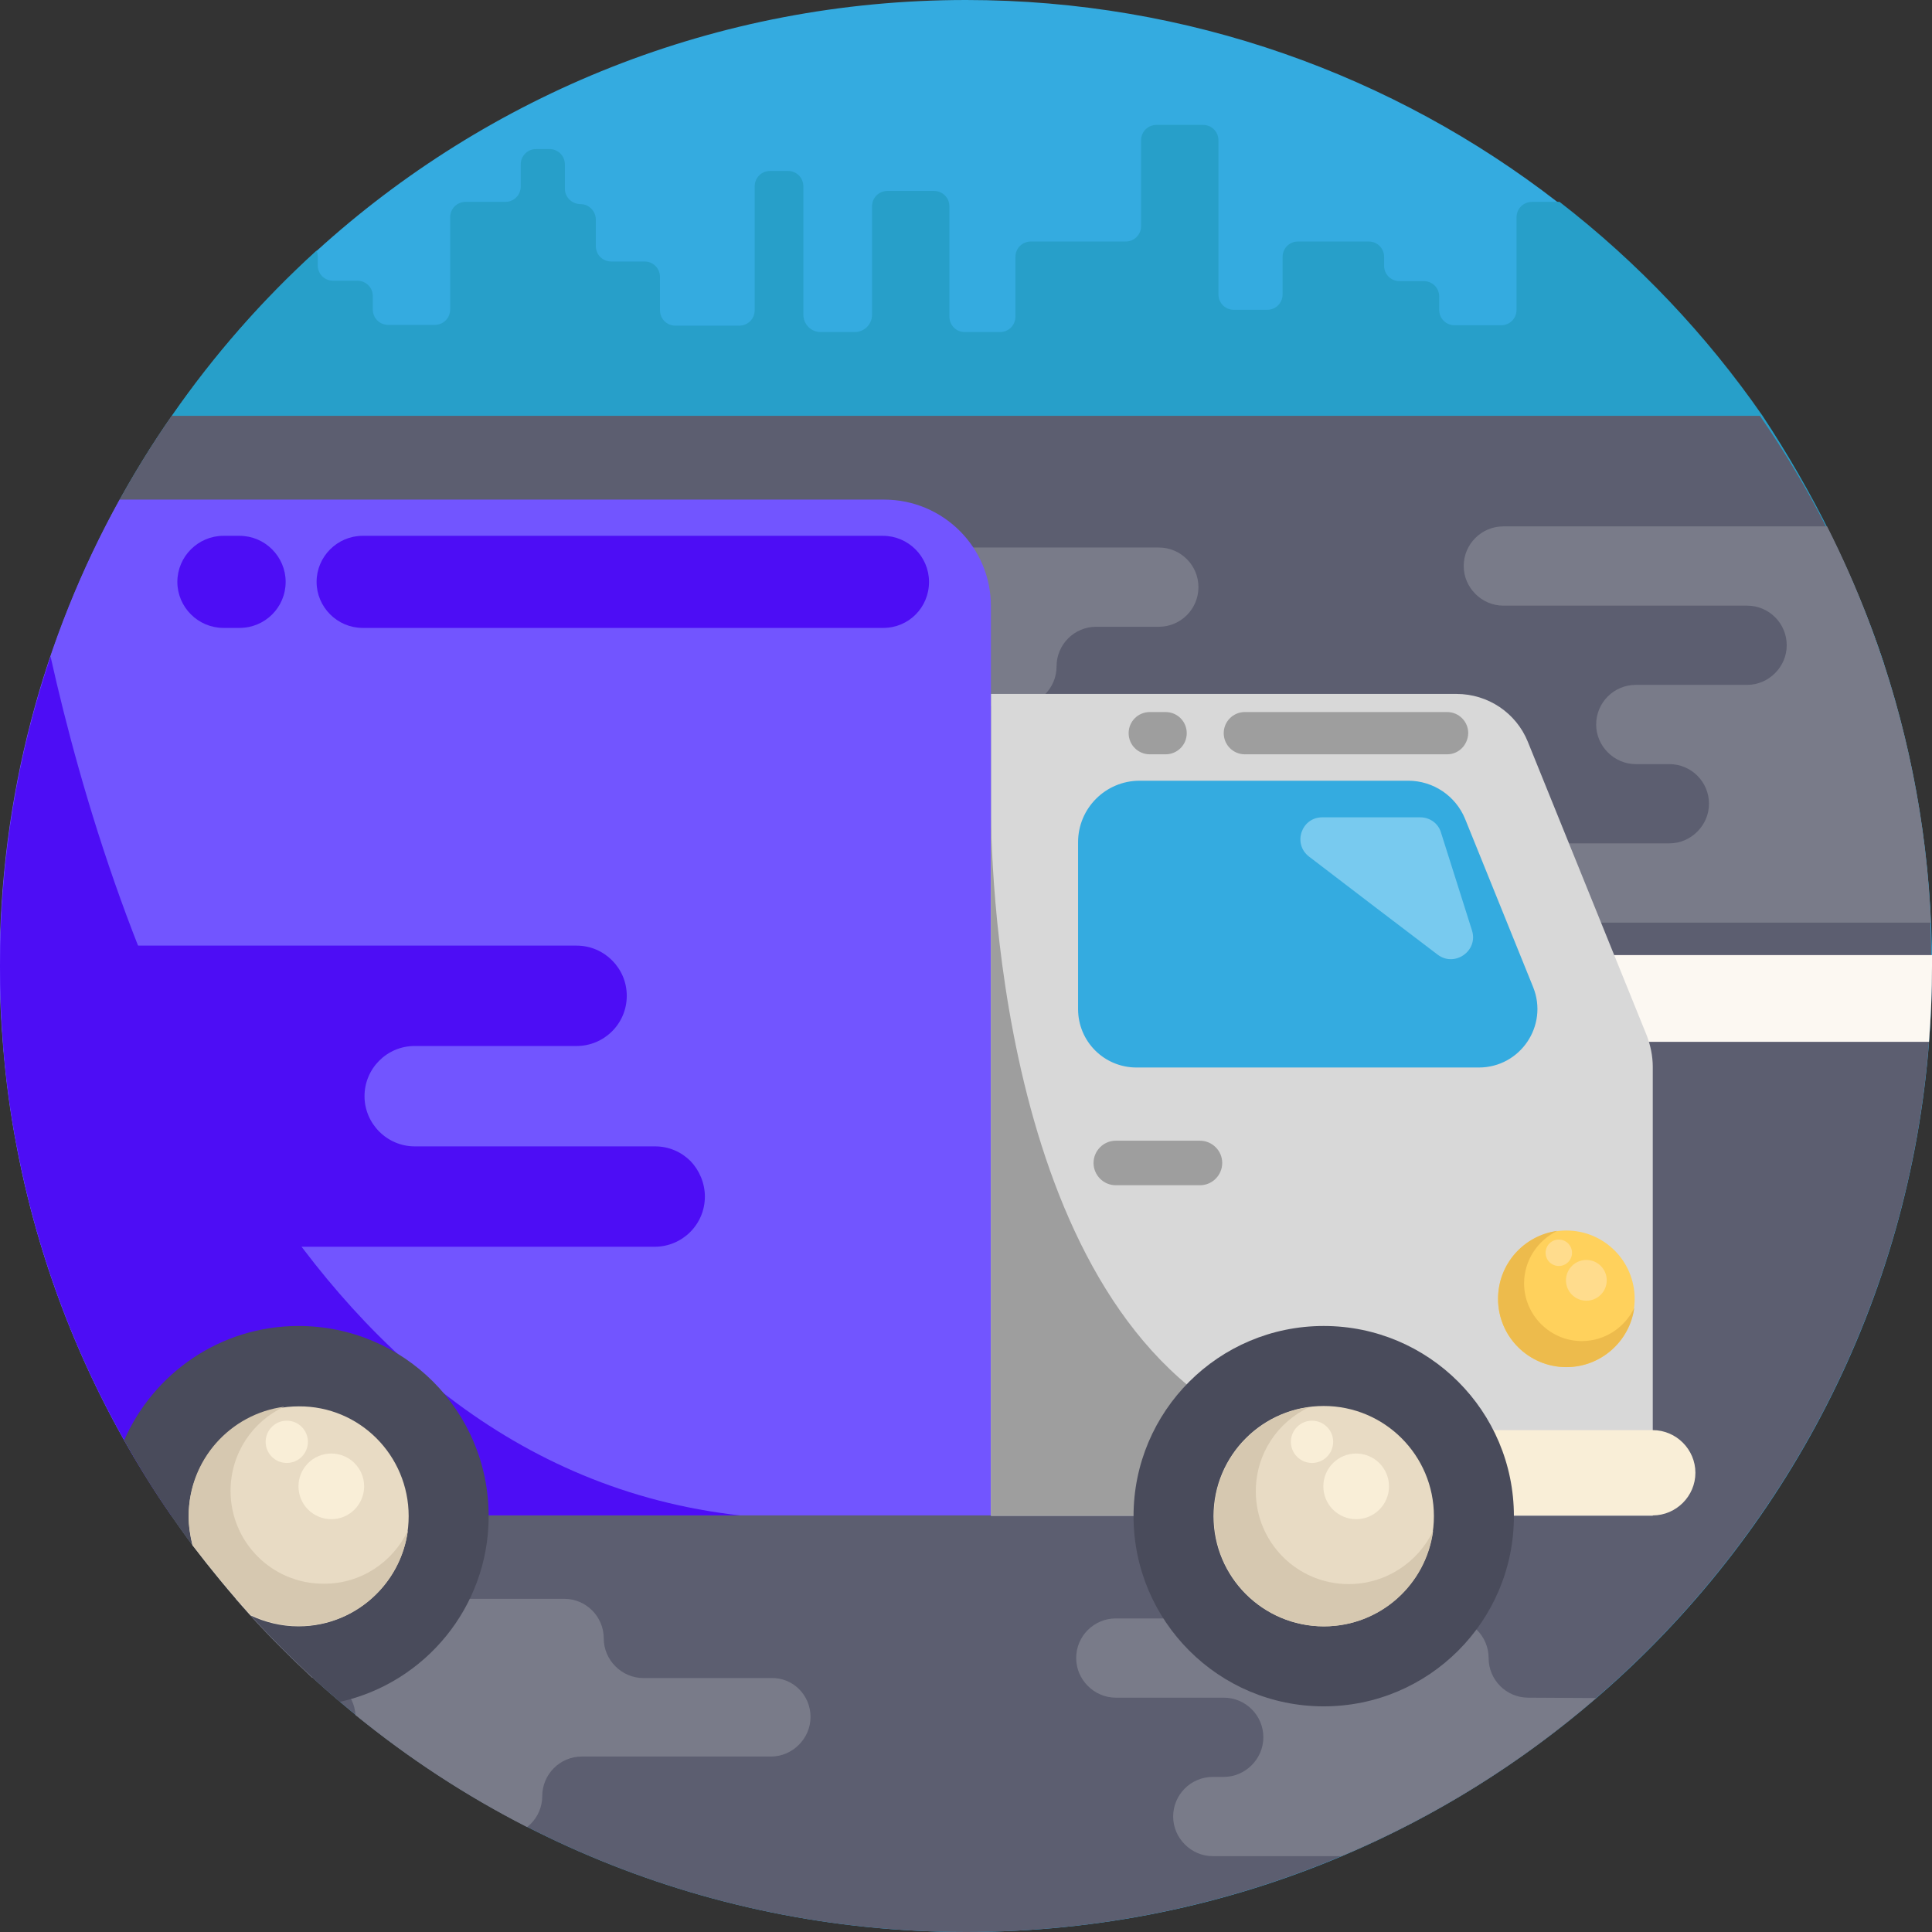 <?xml version="1.0" encoding="utf-8"?>
<!-- Generator: Adobe Illustrator 21.1.0, SVG Export Plug-In . SVG Version: 6.00 Build 0)  -->
<svg version="1.1" id="Capa_1" xmlns="http://www.w3.org/2000/svg" xmlns:xlink="http://www.w3.org/1999/xlink" x="0px" y="0px"
	 viewBox="0 0 512 512" style="enable-background:new 0 0 512 512;" xml:space="preserve">
<rect x="0" y="0" width="512" height="512" fill="#333333" stroke="none"/>
<style type="text/css">
	.st0{fill:#34ABE0;}
	.st1{fill:#279FC9;}
	.st2{fill:#5C5E70;}
	.st3{fill:#797B89;}
	.st4{fill:#FCF8F2;}
	.st5{fill:#D8D8D8;}
	.st6{fill:#7255FF;}
	.st7{fill:#F9EED7;}
	.st8{fill:#9E9E9E;}
	.st9{fill:#4D0DF5;}
	.st10{fill:#494B5B;}
	.st11{fill:#E8DBC4;}
	.st12{fill:#D6C8B0;}
	.st13{fill:#FFD15C;}
	.st14{fill:#EDBB4C;}
	.st15{fill:#FFDC8D;}
	.st16{fill:#78CAEF;}
</style>
<path class="st0" d="M512,256c0,141.4-114.6,256-256,256S0,397.4,0,256c0-13.3,1-26.4,3-39.1c6-39.2,20.9-75.5,42.6-106.7
	c11.1-16,23.9-30.6,38.3-43.7C129.3,25.2,189.7,0,256,0c59,0,113.4,20,156.7,53.5c20.7,16,38.9,35.2,53.8,56.7
	c13.8,20,24.9,42,32.7,65.5C507.5,201,512,228,512,256z"/>
<path class="st1" d="M499.2,175.7l-19.7,38.9c-0.7,1.4-2.1,2.2-3.6,2.2H209.1c-2.3,0-4.1-1.8-4.1-4.1v-13.2l-7.6,15.1
	c-0.7,1.4-2.1,2.2-3.6,2.2H3c6-39.2,20.9-75.5,42.6-106.7c11.1-16,23.9-30.6,38.3-43.7c0.2,0.5,0.3,1,0.3,1.6v2.3
	c0,2.3,1.8,4.1,4.1,4.1h6.4c2.3,0,4.1,1.8,4.1,4.1V82c0,2.3,1.8,4.1,4.1,4.1h12.3c2.3,0,4.1-1.8,4.1-4.1V57.6c0-2.3,1.8-4.1,4.1-4.1
	h10.5c2.3,0,4.1-1.8,4.1-4.1v-5.8c0-2.3,1.8-4.1,4.1-4.1h3.5c2.3,0,4.1,1.8,4.1,4.1V50c0,2.3,1.9,4.1,4.2,4.1c2.2,0,4,1.9,4,4.1v7
	c0,2.3,1.8,4.1,4.1,4.1h8.8c2.3,0,4.1,1.8,4.1,4.1v8.8c0,2.3,1.8,4.1,4.1,4.1h16.9c2.3,0,4.1-1.8,4.1-4.1V49.4
	c0-2.3,1.8-4.1,4.1-4.1h4.7c2.3,0,4.1,1.8,4.1,4.1v34c0,2.5,2,4.6,4.6,4.6h9c2.5,0,4.6-2,4.6-4.6V54.7c0-2.3,1.8-4.1,4.1-4.1h12.3
	c2.3,0,4.1,1.8,4.1,4.1v29.2c0,2.3,1.8,4.1,4.1,4.1h9.3c2.3,0,4.1-1.8,4.1-4.1V68.1c0-2.3,1.8-4.1,4.1-4.1h25.1
	c2.3,0,4.1-1.8,4.1-4.1V37.2c0-2.3,1.8-4.1,4.1-4.1h12.3c2.3,0,4.1,1.8,4.1,4.1V78c0,2.3,1.8,4.1,4.1,4.1h8.8c2.3,0,4.1-1.8,4.1-4.1
	v-9.9c0-2.3,1.8-4.1,4.1-4.1h18.7c2.3,0,4.1,1.8,4.1,4.1v2.3c0,2.3,1.8,4.1,4.1,4.1h6.4c2.3,0,4.1,1.8,4.1,4.1v3.5
	c0,2.3,1.8,4.1,4.1,4.1h12.3c2.3,0,4.1-1.8,4.1-4.1V57.6c0-2.3,1.8-4.1,4.1-4.1h7.3c20.7,16,38.9,35.2,53.8,56.7
	C480.3,130.2,491.4,152.2,499.2,175.7z"/>
<path class="st2" d="M512,256c0,6.8-0.3,13.5-0.8,20.1c-5.4,69.4-38.5,131-88.2,173.9c-20,17.3-42.8,31.5-67.5,41.9
	C325,504.8,291.3,512,256,512c-41.8,0-81.3-10-116.2-27.8c-16.3-8.3-31.5-18.3-45.5-29.7c-1.4-1.1-2.8-2.3-4.2-3.5
	c-2.5-2.1-4.9-4.2-7.3-6.4c-5.7-5.3-11.2-10.8-16.4-16.5l0,0c-1.3-1.5-2.6-2.9-3.9-4.4c-4-4.6-7.8-9.4-11.5-14.2l0,0
	c-1.9-2.5-3.7-5.1-5.5-7.7c-4.5-6.4-8.6-13.1-12.5-20C12,344.6,0,301.7,0,256c0-28.7,4.7-56.2,13.4-82c4.9-14.5,11.1-28.4,18.3-41.6
	c4.2-7.6,8.8-15,13.8-22.2h420.9c6.5,9.4,12.4,19.2,17.6,29.5c16.2,31.7,26,67.2,27.6,104.8c0.1,2.9,0.2,5.8,0.2,8.7
	C512,254.1,512,255,512,256z"/>
<g>
	<path class="st3" d="M511.7,244.5H410.6c-2.9,0-5.5-1.2-7.4-3.1c-1.9-1.9-3.1-4.5-3.1-7.4c0-5.8,4.7-10.5,10.5-10.5h31.8
		c2.9,0,5.5-1.2,7.4-3.1c1.9-1.9,3.1-4.5,3.1-7.4c0-5.8-4.7-10.5-10.5-10.5h-8.9c-2.9,0-5.5-1.2-7.4-3.1c-1.9-1.9-3.1-4.5-3.1-7.4
		c0-5.8,4.7-10.5,10.5-10.5H463c2.9,0,5.5-1.2,7.4-3.1c1.9-1.9,3.1-4.5,3.1-7.4c0-5.8-4.7-10.5-10.5-10.5h-64.6
		c-2.9,0-5.5-1.2-7.4-3.1c-1.9-1.9-3.1-4.5-3.1-7.4c0-5.8,4.7-10.5,10.5-10.5h85.8C500.3,171.4,510.1,206.9,511.7,244.5z"/>
	<path class="st3" d="M423,450c-20,17.3-42.8,31.5-67.5,41.9h-34.1c-2.9,0-5.5-1.2-7.4-3.1s-3.1-4.5-3.1-7.4
		c0-5.8,4.7-10.5,10.5-10.5h2.9c2.9,0,5.5-1.2,7.4-3.1s3.1-4.5,3.1-7.4c0-5.8-4.7-10.5-10.5-10.5h-28.6c-2.9,0-5.5-1.2-7.4-3.1
		s-3.1-4.5-3.1-7.4c0-5.8,4.7-10.5,10.5-10.5H384c5.8,0,10.5,4.7,10.5,10.5s4.7,10.5,10.5,10.5L423,450L423,450z"/>
	<path class="st3" d="M214.8,455c0,2.9-1.2,5.5-3.1,7.4c-1.9,1.9-4.5,3.1-7.4,3.1h-50.1c-5.8,0-10.5,4.7-10.5,10.5
		c0,2.9-1.2,5.5-3.1,7.4c-0.3,0.3-0.6,0.5-0.9,0.8c-16.3-8.3-31.5-18.3-45.5-29.7c-0.3-5.5-4.9-9.9-10.5-9.9h-1
		c-5.7-5.3-11.2-10.8-16.4-16.5l0,0c-1.3-1.5-2.6-2.9-3.9-4.4h87.1c5.8,0,10.5,4.7,10.5,10.5c0,2.9,1.2,5.5,3.1,7.4
		c1.9,1.9,4.5,3.1,7.4,3.1h33.8C210.1,444.5,214.8,449.2,214.8,455z"/>
	<path class="st3" d="M197.1,155.6L197.1,155.6c0-5.8,4.7-10.5,10.5-10.5h99.5c5.8,0,10.5,4.7,10.5,10.5l0,0
		c0,5.8-4.7,10.5-10.5,10.5h-16.6c-5.8,0-10.5,4.7-10.5,10.5l0,0c0,5.8-4.7,10.5-10.5,10.5h-83c-5.8,0-10.5-4.7-10.5-10.5l0,0
		c0-5.8,4.7-10.5,10.5-10.5l0,0C192.4,166,197.1,161.3,197.1,155.6z"/>
</g>
<path class="st4" d="M512,256c0,6.8-0.3,13.5-0.8,20.1H267.5v-23H512C512,254.1,512,255,512,256z"/>
<polygon class="st0" points="427.4,305.8 279.6,305.8 279.6,195.1 393.8,195.1 "/>
<path class="st5" d="M436.4,274.4l-31.5-77.8c-3.1-7.7-10.6-12.7-18.9-12.7H262.6v217.8H438v-119C438,279.9,437.4,277,436.4,274.4z
	 M391.9,282.9h-90.7c-8.6,0-15.5-6.9-15.5-15.5v-44.2c0-9,7.3-16.3,16.3-16.3h71.2c6.6,0,12.6,4,15.1,10.2l18,44.5
	C410.4,271.8,402.9,282.9,391.9,282.9z"/>
<path class="st6" d="M262.6,160.6v241H45.4c-20-28.9-34.2-62-41-97.8c-1.7-8.8-2.9-17.7-3.6-26.7c-0.6-7-0.9-14-0.9-21.1
	c0-44.8,11.5-87,31.8-123.6h202.6C249.9,132.4,262.6,145,262.6,160.6z"/>
<path class="st7" d="M449.3,390.3L449.3,390.3c0,6.2-5.1,11.3-11.3,11.3h-69.8c-54.3,0-6.3-16.4-8.7-22.6H438
	C444.2,379,449.3,384.1,449.3,390.3z"/>
<path class="st8" d="M363.4,401.6H262.6V216.2c0.4,26.1,6.2,142.8,79.5,165.9C362.1,388.4,367.2,395.1,363.4,401.6z"/>
<path class="st9" d="M196.1,401.6H45.4C16.8,360.3,0,310.1,0,256c0-28.7,4.7-56.2,13.4-82C29.5,246.2,76.3,388.2,196.1,401.6z"/>
<circle class="st10" cx="350.8" cy="401.8" r="50.4"/>
<circle class="st11" cx="350.8" cy="401.8" r="29.2"/>
<path class="st12" d="M357.4,419.8c-13.6,0-24.6-11-24.6-24.6c0-9.9,5.8-18.4,14.2-22.3c-14.3,1.9-25.3,14.1-25.3,28.9
	c0,16.1,13.1,29.2,29.2,29.2c14.8,0,27-11,28.9-25.3C375.8,414,367.3,419.8,357.4,419.8z"/>
<g>
	<circle class="st7" cx="359.4" cy="393.9" r="8.7"/>
	<circle class="st7" cx="347.7" cy="382.1" r="5.6"/>
</g>
<circle class="st13" cx="415.1" cy="344.2" r="18.1"/>
<path class="st14" d="M419.2,355.4c-8.4,0-15.3-6.9-15.3-15.3c0-6.1,3.6-11.4,8.8-13.9c-8.9,1.2-15.7,8.8-15.7,18
	c0,10,8.1,18.1,18.1,18.1c9.2,0,16.8-6.9,18-15.7C430.6,351.8,425.3,355.4,419.2,355.4z"/>
<g>
	<circle class="st15" cx="420.4" cy="339.3" r="5.4"/>
	<circle class="st15" cx="413.1" cy="332" r="3.5"/>
</g>
<path class="st10" d="M129.5,401.8c0,24.1-16.9,44.2-39.4,49.2c-16.9-14.4-32-31-44.7-49.3c-4.5-6.4-8.6-13.1-12.5-20
	c7.8-17.8,25.5-30.3,46.2-30.3C107,351.4,129.5,373.9,129.5,401.8z"/>
<path class="st11" d="M108.3,401.8c0,16.1-13.1,29.2-29.2,29.2c-4.6,0-8.9-1.1-12.7-2.9l0,0c-5.4-6-10.5-12.2-15.4-18.6l0,0
	c-0.6-2.4-1-5-1-7.6c0-16.1,13.1-29.2,29.2-29.2C95.3,372.6,108.3,385.7,108.3,401.8z"/>
<path class="st12" d="M108.1,405.6c-1.9,14.3-14.1,25.3-28.9,25.3c-4.6,0-8.9-1.1-12.8-3c-5.4-6-10.6-12.2-15.4-18.6
	c-0.6-2.4-1-5-1-7.6c0-14.8,11-27,25.3-28.9c-8.4,3.9-14.2,12.4-14.2,22.3c0,13.6,11,24.6,24.6,24.6
	C95.6,419.8,104.1,414,108.1,405.6z"/>
<g>
	<circle class="st7" cx="87.8" cy="393.9" r="8.7"/>
	<circle class="st7" cx="76" cy="382.1" r="5.6"/>
</g>
<path class="st16" d="M390.1,246.6c1.7,5.4-4.6,9.8-9.1,6.4l-16.7-12.7L346.9,227c-4.4-3.4-2-10.4,3.5-10.4h26
	c2.5,0,4.8,1.6,5.5,4.1L390.1,246.6z"/>
<g>
	<path class="st8" d="M383.5,199.9h-53.6c-3.1,0-5.6-2.5-5.6-5.6l0,0c0-3.1,2.5-5.6,5.6-5.6h53.6c3.1,0,5.6,2.5,5.6,5.6l0,0
		C389,197.4,386.6,199.9,383.5,199.9z"/>
	<path class="st8" d="M308.9,199.9h-4.2c-3.1,0-5.6-2.5-5.6-5.6l0,0c0-3.1,2.5-5.6,5.6-5.6h4.2c3.1,0,5.6,2.5,5.6,5.6l0,0
		C314.5,197.4,312,199.9,308.9,199.9z"/>
</g>
<g>
	<path class="st9" d="M234.1,166.4h-138c-6.7,0-12.2-5.5-12.2-12.2l0,0c0-6.7,5.5-12.2,12.2-12.2H234c6.7,0,12.2,5.5,12.2,12.2l0,0
		C246.2,161,240.8,166.4,234.1,166.4z"/>
	<path class="st9" d="M63.5,166.4h-4.3c-6.7,0-12.2-5.5-12.2-12.2l0,0c0-6.7,5.5-12.2,12.2-12.2h4.3c6.7,0,12.2,5.5,12.2,12.2l0,0
		C75.7,161,70.2,166.4,63.5,166.4z"/>
</g>
<path class="st8" d="M295.7,314.1H318c3.3,0,5.9-2.7,5.9-5.9l0,0c0-3.3-2.7-5.9-5.9-5.9h-22.3c-3.3,0-5.9,2.7-5.9,5.9l0,0
	C289.8,311.4,292.4,314.1,295.7,314.1z"/>
<path class="st9" d="M186.8,317.1c0,7.4-6,13.3-13.3,13.3H46.9c-3.7,0-7-1.5-9.4-3.9s-3.9-5.7-3.9-9.4c0-7.4-6-13.3-13.3-13.3H4.5
	c-1.7-8.8-2.9-17.7-3.6-26.7c3.1-0.3,6-1.7,8.1-3.8c2.4-2.4,3.9-5.7,3.9-9.4c0-7.4,6-13.3,13.3-13.3h126.6c3.7,0,7,1.5,9.4,3.9
	c2.4,2.4,3.9,5.7,3.9,9.4c0,7.4-6,13.3-13.3,13.3h-42.9c-7.4,0-13.3,6-13.3,13.3s6,13.3,13.3,13.3h63.7c3.7,0,7,1.5,9.4,3.9
	C185.3,310.1,186.8,313.5,186.8,317.1z"/>
</svg>
